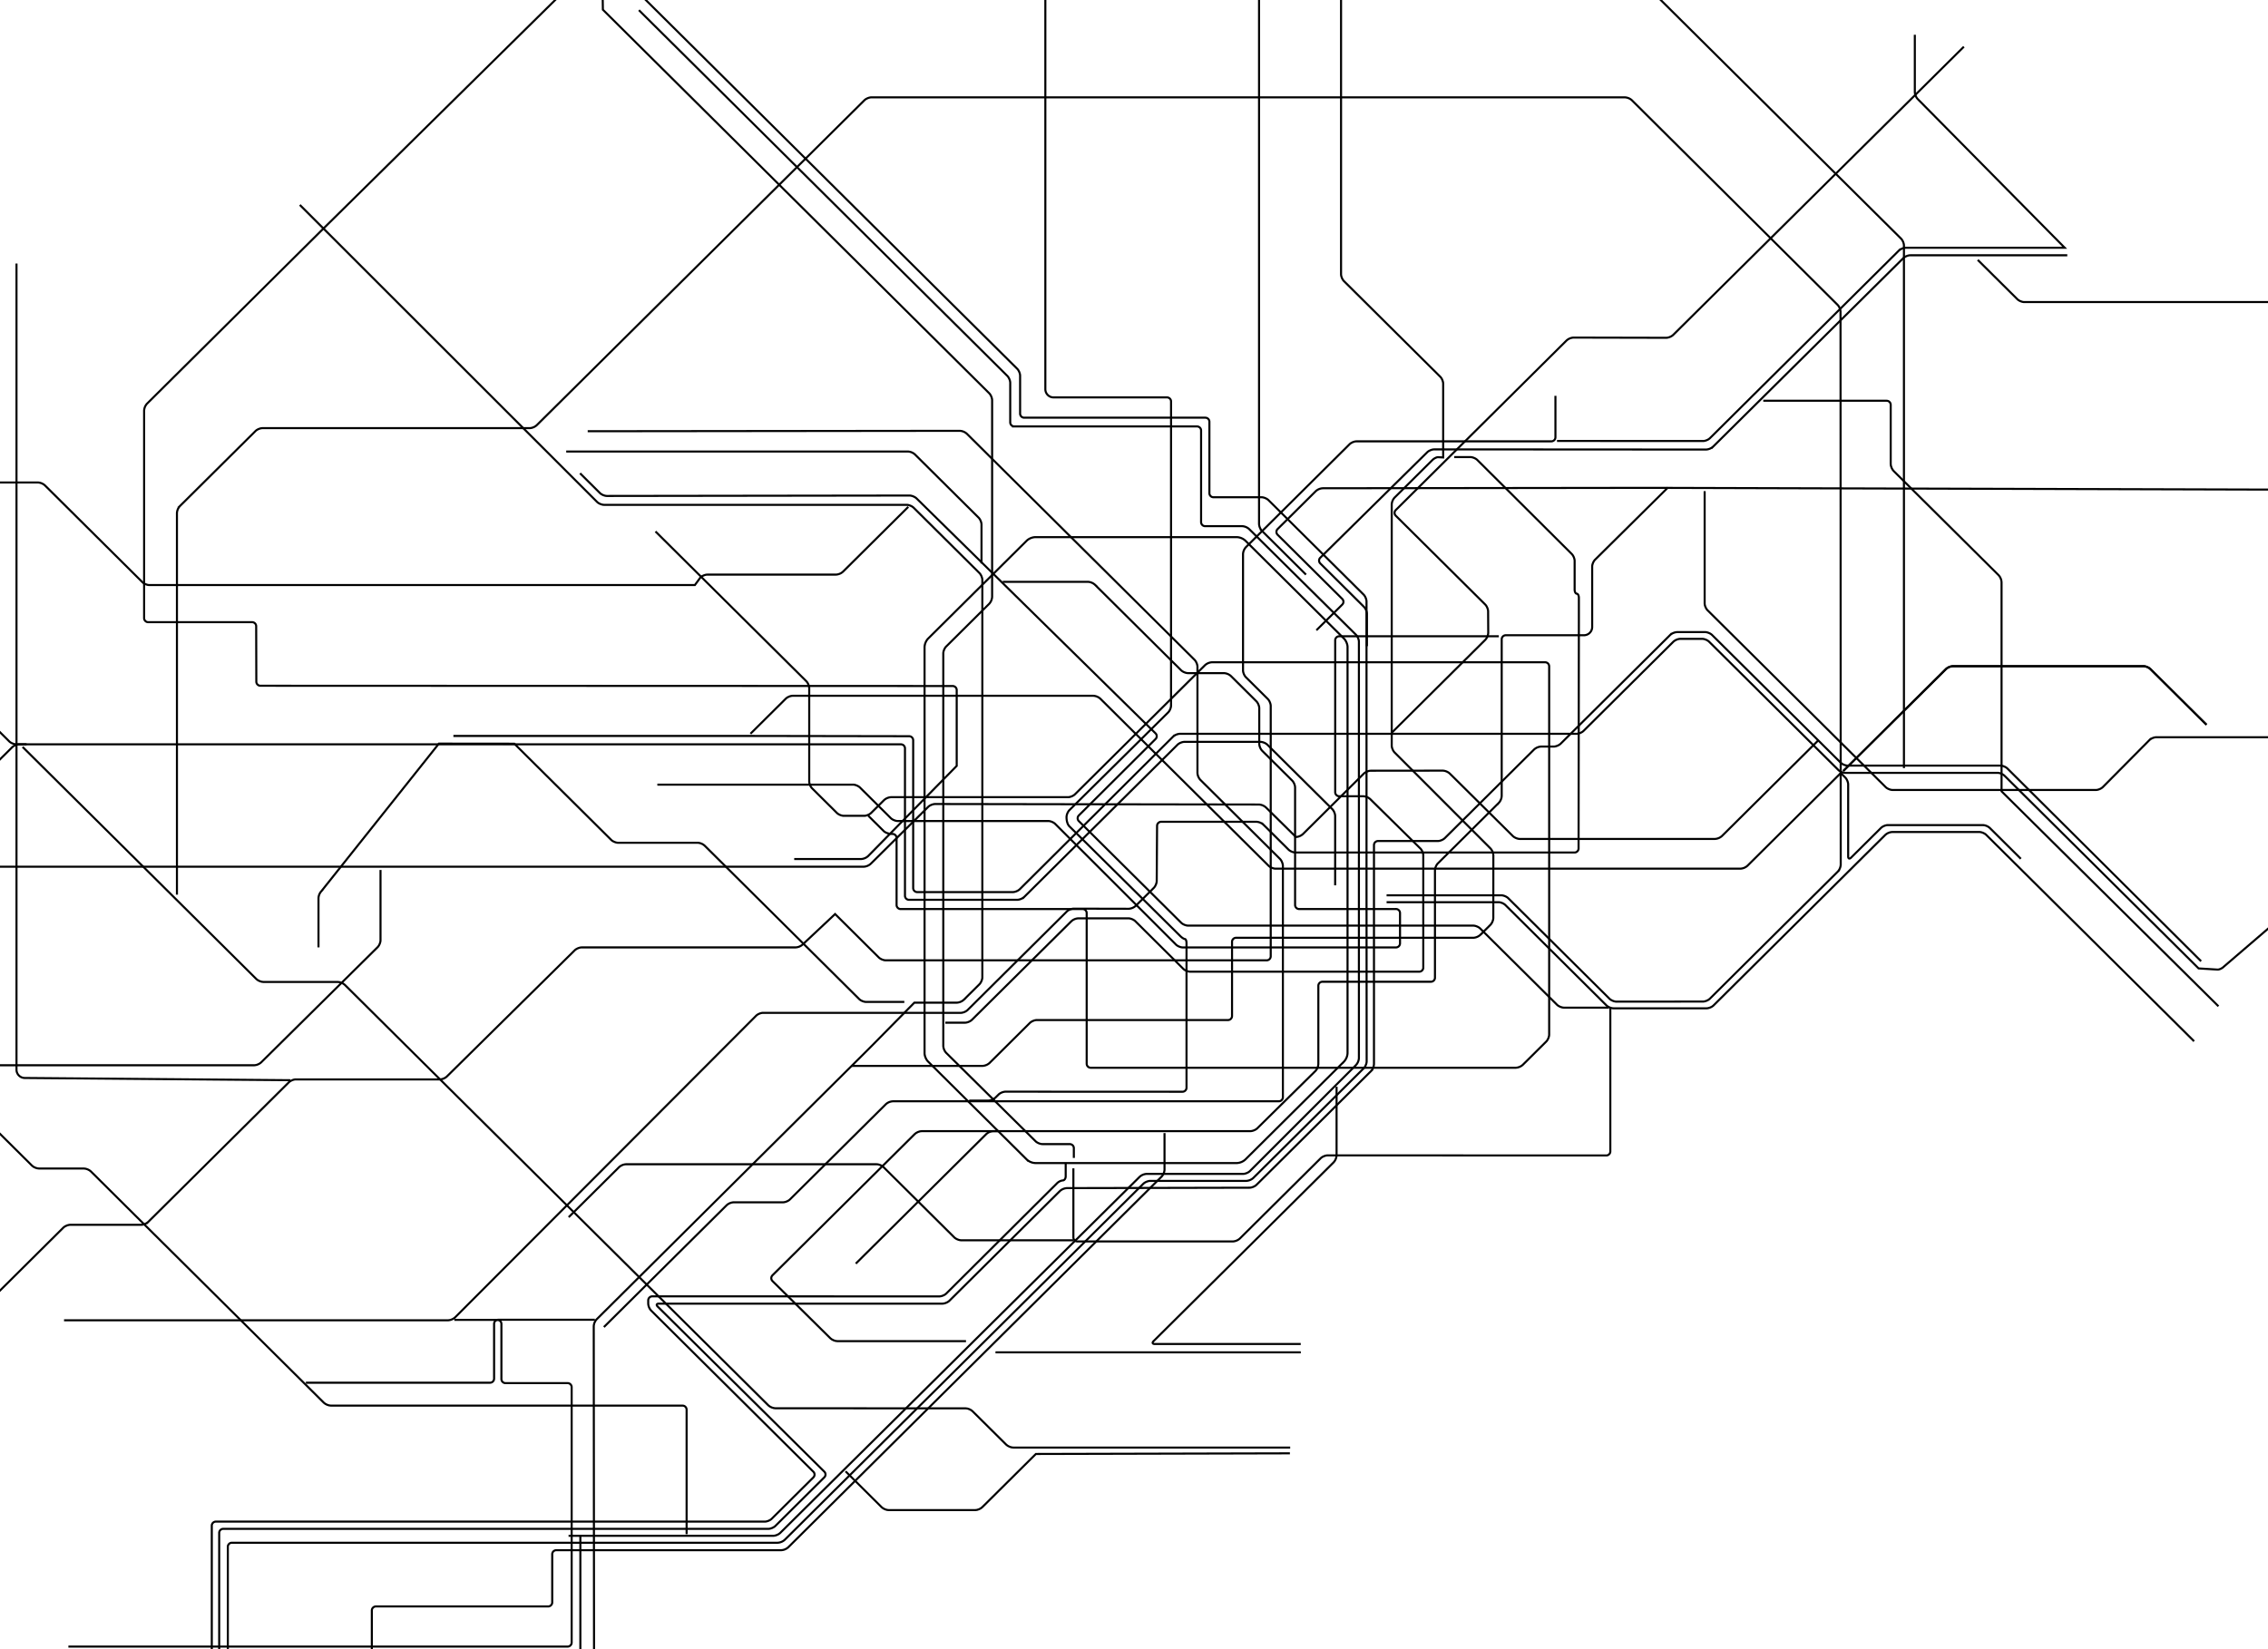 
<svg xmlns="http://www.w3.org/2000/svg" viewBox="0 0 1100 800">
    <g fill="none">
        <path
            className="line"
            stroke="#000"
            d="M781.02 488.77v69.78c0 1.08-.88 1.96-1.97 1.96l-135.12-.04c-1.09 0-2.6.62-3.38 1.39l-39.23 38.96a5.52 5.52 0 0 1-3.37 1.4h-75.38a1.97 1.97 0 0 1-1.97-1.97v-33.5"
        />
        <path
            className="line"
            stroke="#000"
            d="M674.88 355.57l45.54-45.24a5.42 5.42 0 0 0 1.39-3.35l-.06-10.38c0-1.08-.63-2.58-1.4-3.35l-43.38-43.07a1.94 1.94 0 0 1 0-2.77l82.83-82.25a5.52 5.52 0 0 1 3.37-1.4l44.94.1c1.08 0 2.6-.62 3.37-1.37L952.5 22.65"
        />
        <path
            className="line"
            stroke="#000"
            d="M507-76.68v265.47a4 4 0 0 0 4 3.99H566c1.08 0 1.97.88 1.97 1.96v147.5c0 1.08-.63 2.59-1.4 3.35l-47.9 47.4a5.45 5.45 0 0 0-1.4 3.34c0 2.25.64 3.76 1.4 4.53l53.82 53.26c.77.76 1.76 1.39 2.19 1.39.43 0 .79.88.79 1.96v70.17c0 1.07-.89 1.96-1.97 1.96l-85.81-.04c-1.09 0-2.6.62-3.38 1.39l-1.55 1.54a5.52 5.52 0 0 1-3.38 1.4h-9.29"
        />
        <path
            className="line"
            stroke="#000"
            d="M8 127.82v391.06a4.04 4.04 0 0 0 4 4.04L140.8 524"
        />
        <path
            className="line"
            stroke="#000"
            d="M894.01 374l49.8-49.44a5.52 5.52 0 0 1 3.37-1.4h92.41c1.09 0 2.6.63 3.38 1.4l27.18 26.99"
        />
        <path
            className="line"
            stroke="#000"
            d="M894.01 374l49.8-49.44a5.52 5.52 0 0 1 3.37-1.4h92.41c1.09 0 2.6.63 3.38 1.4l27.18 26.99"
        />
        <path
            className="line"
            stroke="#000"
            d="M755.16 213.9l70.82.04c1.08 0 2.6-.63 3.37-1.4l91.61-90.97a5.52 5.52 0 0 1 3.37-1.39h77.07l-71.29-72.13a5.45 5.45 0 0 1-1.4-3.35V16.87"
        />
        <path
            className="line"
            stroke="#000"
            d="M261.78-52.44l11.16 11.08c.77.77 1.4 2.28 1.4 3.35V-5L156.7 111.03l-85.4 84.8a5.45 5.45 0 0 0-1.4 3.35v100.67c0 1.08.89 1.96 1.97 1.96h50.4c1.09 0 1.98.88 1.98 1.96l.07 26.92c0 1.07.9 1.96 1.98 1.96l335.73.13c1.09 0 1.98.88 1.98 1.96v36.79l-42.99 43.78a5.52 5.52 0 0 1-3.37 1.4H385.2"
        />
        <path
            className="line"
            stroke="#000"
            d="M564.8 549.64v17.76c0 1.08-.64 2.59-1.4 3.35L382.28 750.6a5.52 5.52 0 0 1-3.38 1.39h-109.1c-1.09 0-1.97.88-1.97 1.96v23.37c0 1.07-.9 1.96-1.98 1.96h-83.54c-1.08 0-1.97.88-1.97 1.96v45.8c0 1.07.89 1.95 1.97 1.95h29.89c1.08 0 1.97.88 1.97 1.96v51.07c0 1.08.63 2.59 1.4 3.35l10.32 10.25c.77.76 2.29 1.39 3.37 1.39h111.77c1.09 0 1.34.62.57 1.39M482.82 656H630.9"
        />
        <path
            className="line"
            stroke="#000"
            d="M440.53 245.87l-31.7 31.48a5.52 5.52 0 0 1-3.37 1.39h-62.37c-1.09 0-2.6.62-3.38 1.39l-2.68 3.66-264.59.02c-1.08 0-2.6-.63-3.37-1.4l-47.3-46.97a5.52 5.52 0 0 0-3.37-1.39h-57.47l-1.12-34.61c0-1.08-.63-2.59-1.4-3.35l-66.54-65.94"
        />
        <path
            className="line"
            stroke="#000"
            d="M705.31 221.73h7.83c1.09 0 2.6.63 3.37 1.4l45.8 45.6c.78.76 1.4 2.27 1.4 3.35v13.94c0 1.08.46 1.96 1.03 1.98.56 0 1.03.9 1.03 1.98v10.77l-.15 110.84c0 1.08-.89 1.96-1.98 1.96H628.32c-1.08 0-2.6-.63-3.37-1.4l-12.2-12.12a5.52 5.52 0 0 0-3.38-1.39h-46.18a2 2 0 0 0-2 1.96l-.17 26.74c0 1.08-.63 2.59-1.4 3.35l-8.82 8.76a5.52 5.52 0 0 1-3.37 1.39l-26.65-.06c-1.09 0-2.6.62-3.38 1.39l-48.1 47.78a5.52 5.52 0 0 1-3.38 1.39h-16.37l-79.45-.02c-1.09 0-2.6.63-3.36 1.39L220.71 639.06a5.47 5.47 0 0 1-3.35 1.4H31.06"
        />
        <path
            className="line"
            stroke="#000"
            d="M145.43 99.41L289.6 243.5c.77.76 2.29 1.39 3.37 1.39h146.76c1.09 0 2.6.62 3.38 1.39l31.93 31.71c.77.77 1.4 2.27 1.4 3.35V474.1c0 1.08-.63 2.59-1.4 3.35l-7.6 7.54a5.52 5.52 0 0 1-3.36 1.4h-20.62l-20.67 20.97-2.78 2.78L289.37 640a5.45 5.45 0 0 0-1.4 3.35l.16 177.85"
        />
        <path
            className="line"
            stroke="#000"
            d="M318.82 380.62h94.88c1.09 0 2.6.63 3.38 1.39l14.97 14.87c.77.76 2.29 1.39 3.37 1.39h72.99c1.08 0 2.6.63 3.35 1.39l58.57 58.53c.77.77 2.27 1.4 3.35 1.4h103.37c1.08 0 1.97-.89 1.97-1.97v-14.7c0-1.09-.89-1.97-1.97-1.97l-6.7.02H630.1a1.97 1.97 0 0 1-1.97-1.96v-57c0-1.08-.63-2.59-1.4-3.35l-14.58-14.48a5.45 5.45 0 0 1-1.4-3.35v-17.3c0-1.07-.63-2.58-1.4-3.34L597 327.92a5.52 5.52 0 0 0-3.37-1.39h-17.4c-1.09 0-2.6-.62-3.38-1.39l-41.8-41.5a5.52 5.52 0 0 0-3.37-1.4h-41.34"
        />
        <path className="line" stroke="#000" />
        <path
            className="line"
            stroke="#000"
            d="M855.2 194.4h59.84c1.09 0 1.97.89 1.97 1.96v28.74c0 1.08.64 2.59 1.4 3.35l50.96 50.6c.77.76 1.4 2.27 1.4 3.35v101.47l105.2 104.27"
        />
        <path
            className="line"
            stroke="#000"
            d="M638.46 305.73L651 293.29c.77-.74.77-2 0-2.76l-31.35-31.13c-.76-.74-.76-2 0-2.76l18.53-18.4a5.52 5.52 0 0 1 3.37-1.39l160.41-.2 423.37 1.2c1.08 0 1.97.89 1.97 1.96v71.5"
        />
        <path
            className="line"
            stroke="#000"
            d="M438.61 486.03h-18.54c-1.08 0-2.6-.63-3.37-1.4l-74.94-74.41a5.52 5.52 0 0 0-3.37-1.4h-38.57c-1.08 0-2.6-.62-3.37-1.38l-47-46.68-36.58-.04-57 71.59a5.45 5.45 0 0 0-1.4 3.35v23.9"
        />
        <path
            className="line"
            stroke="#000"
            d="M882.06 358.97l-46.92 46.6a5.52 5.52 0 0 1-3.38 1.39h-94.64c-1.09 0-2.6-.63-3.38-1.4l-30.6-30.33a5.52 5.52 0 0 0-3.36-1.4l-34.94.04c-1.08 0-2.6.63-3.37 1.4l-29.57 29.36a5.52 5.52 0 0 1-3.37 1.39l-14.55-14.35a5.63 5.63 0 0 0-3.42-1.4l-156.97-.25c-1.11 0-2.65.63-3.43 1.4l-27.85 27.61a5.52 5.52 0 0 1-3.38 1.4H-23.82l-88.65.2-12.44 12.35"
        />
        <path
            className="line"
            stroke="#000"
            d="M292.9 643.74l59.56-59.12a5.52 5.52 0 0 1 3.37-1.39h23.93c1.08 0 2.6-.63 3.37-1.39l46.53-46.21a5.52 5.52 0 0 1 3.38-1.4h33.53l153.67-.01c1.08 0 1.97-.88 1.97-1.96V420.01c0-1.07-.63-2.58-1.4-3.35l-38.64-38.37a5.45 5.45 0 0 1-1.4-3.35v-51.52c0-1.08-.64-2.59-1.4-3.35L468.91 210.39a5.52 5.52 0 0 0-3.38-1.4l-180.49.2"
        />
        <path
            className="line"
            stroke="#000"
            d="M484.13 548.71h-37.09c-1.08 0-2.6.63-3.37 1.4l-69.02 68.54c-.77.76-.77 2 0 2.76l28.09 27.78c.77.76 2.29 1.39 3.37 1.39h62.41"
        />
        <path
            className="line"
            stroke="#000"
            d="M520.82 561.7v-4.74c0-1.08-.89-1.96-1.98-1.96h-13.21c-1.09 0-2.6-.62-3.37-1.39l-43.36-42.88a5.45 5.45 0 0 1-1.4-3.35v-190.4c0-1.08.63-2.6 1.4-3.36l20.89-20.74a5.45 5.45 0 0 0 1.4-3.35v-95.4c0-1.08-.63-2.58-1.4-3.35L292.4 4.7l-.6-40.88c0-1.08-.62-2.58-1.4-3.35L278.8-51.07"
        />
        <path
            className="line"
            stroke="#000"
            d="M275.76 745h99.28c1.09 0 2.6-.63 3.38-1.4l174.33-172.75a5.52 5.52 0 0 1 3.38-1.4h46.75c1.08 0 2.6-.62 3.35-1.38l51.47-51.46a5.42 5.42 0 0 0 1.38-3.35V311.29c0-1.07-.63-2.58-1.4-3.35l-51.84-51.3a5.52 5.52 0 0 0-3.38-1.4h-17.95a1.97 1.97 0 0 1-1.97-1.95v-44.47c0-1.07-.89-1.96-1.97-1.96h-88.63a1.97 1.97 0 0 1-1.97-1.96v-19.2c0-1.07-.64-2.58-1.4-3.34L309.87 4.92"
        />
        <path
            className="line"
            stroke="#000"
            d="M1002.65 123.83H926.5c-1.08 0-2.6.62-3.37 1.39l-92.28 91.46a5.52 5.52 0 0 1-3.37 1.39l-131.87-.08c-1.09 0-2.6.63-3.37 1.37l-51.9 51.19c-.77.76-.77 2 0 2.76l21.22 21.1c.77.76 1.4 2.27 1.4 3.35v15.69"
        />
        <path
            className="line"
            stroke="#000"
            d="M672.51 437.64h54.25c1.08 0 2.6.63 3.37 1.4l49.04 48.7c.77.76 2.29 1.38 3.37 1.38h45.16c1.08 0 2.6-.62 3.37-1.39L914.39 405a5.52 5.52 0 0 1 3.37-1.4h42.22c1.08 0 2.6.63 3.37 1.4l100.8 100.1"
        />
        <path
            className="line"
            stroke="#000"
            d="M672.51 434.31h55.63c1.08 0 2.6.63 3.37 1.4l49.14 48.8c.77.76 2.29 1.38 3.37 1.38l41.9-.04c1.08 0 2.6-.62 3.37-1.39l62.08-61.68a5.45 5.45 0 0 0 1.4-3.35l-.1-268.18c0-1.08-.63-2.59-1.4-3.35l-99.8-99.28a5.52 5.52 0 0 0-3.37-1.39H422.62c-1.08 0-2.6.63-3.37 1.4L260.28 206.3a5.52 5.52 0 0 1-3.38 1.39H127.3c-1.08 0-2.6.62-3.37 1.39l-36.71 36.45a5.45 5.45 0 0 0-1.4 3.35v185.1"
        />
        <path
            className="line"
            stroke="#000"
            d="M410.1 713.73l17.53 17.42c.77.76 2.29 1.39 3.37 1.39h42.02c1.09 0 2.6-.63 3.37-1.4l26.02-25.83 123.2-.31"
        />
        <path />
        <path
            className="line"
            stroke="#000"
            d="M307.34 907.08c.77-.77.52-1.4-.57-1.4H108.29a1.97 1.97 0 0 1-1.98-1.95V743.59c0-1.08.9-1.96 1.98-1.96h264.38c1.09 0 2.6-.63 3.38-1.4l23.75-23.58c.77-.76.77-2 0-2.76l-80.84-80.1c-.77-.76-.51-1.4.57-1.4h137.53c1.09 0 2.6-.62 3.38-1.38l53.63-53.26a5.52 5.52 0 0 1 3.37-1.4l88.57-.2c1.09 0 2.6-.62 3.38-1.38l55.6-55.22a5.45 5.45 0 0 0 1.4-3.35V409.93c0-1.08.9-1.96 1.98-1.96h29c1.08 0 2.6-.63 3.37-1.4l43.32-43.01a5.52 5.52 0 0 1 3.37-1.4h6.11c1.09 0 2.6-.62 3.38-1.38l53.12-52.76a5.52 5.52 0 0 1 3.37-1.39h13.6c1.08 0 2.6.63 3.37 1.4L892.79 370c.77.77 2.29 1.4 3.37 1.4h74.06c1.08 0 2.6.62 3.37 1.38l93.97 93.5"
        />
        <path
            className="line"
            stroke="#000"
            d="M647.56 429.46v-33.62c0-1.08-.63-2.59-1.4-3.35l-31.45-31.22a5.52 5.52 0 0 0-3.37-1.4h-36.87c-1.08 0-2.6.63-3.37 1.4l-74.35 73.83a5.52 5.52 0 0 1-3.37 1.39H440.9a1.97 1.97 0 0 1-1.98-1.96v-71.5c0-1.08-.88-1.96-1.97-1.96H9.3c-1.08 0-2.6.63-3.37 1.4l-37.9 37.62a5.52 5.52 0 0 1-3.37 1.4h-57c-1.1 0-2.61.62-3.38 1.38l-13.2 13.1a5.52 5.52 0 0 1-3.37 1.4h-13.2"
        />
        <path
            className="line"
            stroke="#000"
            d="M219.9 357h144.49l76.54.13c1.08 0 1.97.88 1.97 1.96v71.7c0 1.08.89 1.96 1.97 1.96h46.36c1.08 0 2.6-.63 3.37-1.4l74.35-74a5.52 5.52 0 0 1 3.37-1.4h192.33c1.09 0 2.6-.62 3.37-1.38l43.58-43.28a5.52 5.52 0 0 1 3.37-1.39h10.6c1.08 0 2.6.63 3.37 1.4l62.65 62.2c.77.77 2.29 1.4 3.37 1.4h73.87c1.09 0 2.6.63 3.38 1.4l94.12 93.47 9.27.57c.84 0 2.17-.62 2.93-1.39l104.08-89.36a1.97 1.97 0 0 1 2.78 0l6.3 6.25"
        />
        <path
            className="line"
            stroke="#000"
            d="M599.92 564.19a6.6 6.6 0 0 0 4.04-1.67l47.94-47.6a6.5 6.5 0 0 0 1.67-4.01V313.84c0-1.3-.75-3.1-1.67-4.02l-47.94-47.6a6.6 6.6 0 0 0-4.04-1.66h-97.84a6.6 6.6 0 0 0-4.05 1.66l-47.93 47.6a6.5 6.5 0 0 0-1.68 4.02v197.07c0 1.29.75 3.1 1.68 4.01l47.93 47.6a6.6 6.6 0 0 0 4.05 1.67h97.84z"
        />
        <path
            className="line"
            stroke="#000"
            d="M648.25 527.17v33.3c0 1.08-.63 2.58-1.4 3.35l-87.37 86.76c-.77.76-.51 1.39.57 1.39h70.82"
        />
        <path
            className="line"
            stroke="#000"
            d="M476.04 273.32v-18.86c0-1.08-.63-2.59-1.4-3.35l-30.9-30.68a5.52 5.52 0 0 0-3.37-1.4H274.62"
        />
        <path
            className="line"
            stroke="#000"
            d="M923.43 372.6V119.09c0-1.07-.64-2.58-1.4-3.34L757.4-47.74a5.52 5.52 0 0 0-3.37-1.39H351.57c-1.09 0-2.6.63-3.38 1.4L310.5-10.3"
        />
        <path
            className="line"
            stroke="#000"
            d="M317-49.77L304.42-37.3a5.58 5.58 0 0 0-1.42 3.35l-.36 21.45a5.3 5.3 0 0 0 1.36 3.35L493.36 178.9c.77.76 1.4 2.27 1.4 3.35v18.41c0 1.08.89 1.96 1.97 1.96h87.86c1.09 0 1.98.88 1.98 1.96v34.67c0 1.08.88 1.96 1.97 1.96h23.3c1.08 0 2.6.63 3.37 1.4l46.16 45.83c.77.77 1.4 2.28 1.4 3.35v138.64l.07 84.4c0 1.08-.63 2.6-1.38 3.35l-53.63 53.27a5.52 5.52 0 0 1-3.37 1.39H557.9c-1.08 0-2.6.63-3.37 1.39L380.57 746.98a5.52 5.52 0 0 1-3.38 1.39H112.47c-1.09 0-1.97.88-1.97 1.96v93.24c0 1.08-.9 1.96-1.98 1.96h-224.54"
        />
        <path
            className="line"
            stroke="#000"
            d="M415.07 612.97l63.3-62.86a5.52 5.52 0 0 1 3.37-1.4h124.67c1.08 0 2.6-.6 3.37-1.37l28.23-27.83a5.35 5.35 0 0 0 1.4-3.33V478.2c0-1.07.89-1.96 1.97-1.96H694c1.09 0 1.97-.88 1.97-1.95v-52.11c0-1.08.64-2.59 1.4-3.35l29.57-29.37a5.45 5.45 0 0 0 1.4-3.35v-76c0-1.08.9-1.96 1.98-1.96h37.9a4 4 0 0 0 4-4v-29.3c0-1.08.63-2.59 1.4-3.35l35.35-35"
        />
        <path
            className="line"
            stroke="#000"
            d="M893.1 374.7L847.5 420a5.52 5.52 0 0 1-3.37 1.38H618.66c-1.09 0-2.6-.62-3.37-1.39l-81.65-81.08a5.52 5.52 0 0 0-3.37-1.39H384.49c-1.08 0-2.6.63-3.37 1.4l-17.14 17.02"
        />
        <path
            className="line"
            stroke="#000"
            d="M288.52 640.2h-46.9c-1.09 0-1.98.88-1.98 1.95v26.65c0 1.07-.89 1.95-1.97 1.95h-89.32"
        />
        <path
            className="line"
            stroke="#000"
            d="M281.34 229.6l9.65 9.59c.77.76 2.29 1.39 3.37 1.39l146.76-.2c1.09 0 2.6.63 3.38 1.37l115.95 114c.77.76.77 1.99 0 2.75l-37.2 37.05a1.96 1.96 0 0 0 0 2.78l49.62 49.28c.77.77 2.3 1.4 3.38 1.4h138.28c1.08 0 2.6.62 3.37 1.39l37.26 37c.77.76 2.3 1.4 3.38 1.4h21.7"
        />
        <path
            className="line"
            stroke="#000"
            d="M-116.02 841.87h216.77c1.09 0 1.97-.89 1.97-1.96v-99.83c0-1.08.9-1.96 1.98-1.96h266.24c1.08 0 2.6-.62 3.37-1.39l20.18-20.04c.77-.76.77-2.02 0-2.76l-78.7-78.2a5.45 5.45 0 0 1-1.4-3.35v-1.57c0-1.07.88-1.96 1.97-1.96l139.22.02c1.09 0 2.6-.62 3.38-1.39l53.7-53.48a4.86 4.86 0 0 1 2.8-1.39c.76 0 1.41-.88 1.41-1.96v-6.62"
        />
        <path
            className="line"
            stroke="#000"
            d="M317.92 257.82l73.16 72.65c.77.77 1.4 2.27 1.4 3.35v45.25c0 1.08.63 2.59 1.4 3.35l12.02 11.93c.77.77 2.28 1.4 3.37 1.4h9.86c1.09 0 2.6-.63 3.38-1.4l6.29-6.25a5.52 5.52 0 0 1 3.37-1.39h85.81c1.08 0 2.6-.62 3.37-1.39l63.1-62.66a5.52 5.52 0 0 1 3.38-1.4h161.56c1.08 0 1.97.89 1.97 1.96v178.66c0 1.07-.63 2.58-1.4 3.35l-11.42 11.34a5.52 5.52 0 0 1-3.38 1.39H529.03a1.97 1.97 0 0 1-1.98-1.96v-73.07c0-1.07-.88-1.96-1.97-1.96h-88.26a1.97 1.97 0 0 1-1.97-1.95V406.5c0-1.08-.89-1.96-1.97-1.96-1.99 0-3.5-.63-4.28-1.4l-7.44-7.38"
        />
        <path
            className="line"
            stroke="#000"
            d="M650.42-78.35v211.36c0 1.08.63 2.59 1.4 3.35l46.73 46.4c.77.77 1.4 2.28 1.4 3.36v35.79l-2.49-.14c-.75 0-1.97.63-2.74 1.4l-18.32 18.19a5.45 5.45 0 0 0-1.4 3.35v116.95c0 1.07.63 2.58 1.38 3.35l46.53 46.58a5.42 5.42 0 0 1 1.38 3.35l-.02 30.34c0 1.08-.63 2.59-1.4 3.35l-4.91 4.88a5.52 5.52 0 0 1-3.37 1.4H599.52c-1.08 0-1.97.87-1.97 1.95v36c0 1.08-.89 1.96-1.97 1.96h-92.71c-1.09 0-2.6.63-3.38 1.4l-19.58 19.45a5.52 5.52 0 0 1-3.38 1.39h-63.61"
        />
        <path
            className="line"
            stroke="#000"
            d="M281.48 745v84.33c0 1.08-.89 1.96-1.97 1.96h-57.48c-1.09 0-1.98.88-1.98 1.96v10.36c0 1.08-.88 1.96-1.97 1.96H110.52"
        />
        <path
            className="line"
            stroke="#000"
            d="M10.95 362.32l113.4 112.62c.78.77 2.3 1.4 3.38 1.4h36.12c1.08 0 2.6.62 3.37 1.38l205.45 204.03c.77.76 2.29 1.39 3.37 1.39l62.74.03h29.53c1.09 0 2.6.63 3.37 1.4l16.36 16.23c.77.77 2.29 1.4 3.37 1.4h134.34"
        />
        <path
            className="line"
            stroke="#000"
            d="M275.82 590.44l24.44-24.27a5.52 5.52 0 0 1 3.37-1.4h121.52c1.08 0 2.6.63 3.37 1.4l34.32 34.08c.77.77 2.3 1.4 3.38 1.4h54.36"
        />
        <path
            className="line"
            stroke="#000"
            d="M633.41 278.74l-21.36-21.22a5.45 5.45 0 0 1-1.4-3.35V-78.58"
        />
        <path
            className="line"
            stroke="#000"
            d="M754.4 192.02v20.11c0 1.08-.9 1.96-1.98 1.96h-94.49c-1.08 0-2.6.63-3.37 1.4l-50.28 49.93a5.45 5.45 0 0 0-1.4 3.35v56.41c0 1.08.63 2.59 1.4 3.35l10.63 10.56c.77.76 1.4 2.27 1.4 3.35v121.45c0 1.08-.89 1.96-1.97 1.96H429.6c-1.08 0-2.6-.62-3.37-1.39l-21.2-21.06-15.77 14.8a5.52 5.52 0 0 1-3.37 1.38H282.15c-1.08 0-2.6.63-3.37 1.37l-62.1 61.3a5.5 5.5 0 0 1-3.37 1.37h-69.85c-1.09 0-2.6.63-3.37 1.4l-68.22 67.73a5.52 5.52 0 0 1-3.37 1.4H34.1c-1.09 0-2.6.62-3.38 1.38l-61.64 61.22a5.45 5.45 0 0 0-1.4 3.35v98.02c0 1.08-.89 1.96-1.97 1.96h-30.76c-1.08 0-2.6.63-3.37 1.4l-48.29 47.95"
        />
        <path
            className="line"
            stroke="#000"
            d="M184.55 422.03v34.09c0 1.07-.63 2.58-1.4 3.35l-56.48 55.88a5.52 5.52 0 0 1-3.37 1.4H-34.6"
        />
        <path
            className="line"
            stroke="#000"
            d="M980.12 416.59l-15.05-14.95a5.52 5.52 0 0 0-3.38-1.4h-46.04c-1.08 0-2.6.63-3.37 1.4l-14.5 14.4c-.77.76-1.4.5-1.4-.57v-34.93c0-1.08-.63-2.58-1.4-3.35l-2.48-2.47"
        />
        <path
            className="line"
            stroke="#000"
            d="M826.77 238.25v54.43c0 1.08.63 2.59 1.4 3.35l86.38 85.78c.77.77 2.29 1.4 3.37 1.4h98.61c1.09 0 2.6-.63 3.36-1.4l22.6-22.8a5.47 5.47 0 0 1 3.36-1.39h106.38c1.08 0 1.97-.88 1.97-1.96l.04-95.24c0-1.08.89-1.96 1.97-1.96h39.02c1.09 0 1.97.88 1.97 1.96v48.1"
        />
        <path
            className="line"
            stroke="#000"
            d="M12.87 361.05h-5c-1.1 0-2.61-.63-3.38-1.4l-17.72-17.58a5.52 5.52 0 0 0-3.37-1.4h-16.9c-1.09 0-2.6-.62-3.38-1.38l-55.64-55.26a5.52 5.52 0 0 0-3.38-1.4h-15.19"
        />
        <path
            className="line"
            stroke="#000"
            d="M959.23 126.08l19.2 19.06c.76.76 2.28 1.39 3.36 1.39h177.42c1.09 0 1.97.88 1.97 1.96v100.84a3 3 0 0 0 3 3h36.42c1.08 0 1.97.88 1.97 1.96v54.65"
        />
        <path
            className="line"
            stroke="#000"
            d="M33.17 798.75h242.12c1.08 0 1.97-.88 1.97-1.96V672.9c0-1.08-.89-1.96-1.97-1.96h-30.12a1.97 1.97 0 0 1-1.98-1.96v-26.76c0-1.07-.88-1.96-1.97-1.96h-20.87"
        />
        <path
            className="line"
            stroke="#000"
            d="M458.48 496.1h9.55c1.09 0 2.6-.63 3.37-1.4l48.23-47.83a5.52 5.52 0 0 1 3.38-1.39h24.26c1.08 0 2.6.63 3.37 1.39l23.26 23.1c.77.76 2.29 1.39 3.37 1.39h111.06c1.09 0 1.97-.88 1.97-1.96v-54.46c0-1.08-.63-2.59-1.4-3.33l-20.35-20.04-2.8-2.76-1.17-1.16a5.52 5.52 0 0 0-3.37-1.39h-11.66a1.97 1.97 0 0 1-1.97-1.96V310.6c0-1.08.88-1.96 1.97-1.96h77.38"
        />
        <path
            className="line"
            stroke="#000"
            d="M-34.94 402.19v111.19c0 1.07.63 2.58 1.4 3.35l49.06 48.71c.76.77 2.28 1.4 3.37 1.4h21.8c1.08 0 2.6.62 3.37 1.39l113 112.22c.78.77 2.3 1.4 3.38 1.4h170.6c1.08 0 1.97.87 1.97 1.95v60.41"
        />
    </g>
</svg>